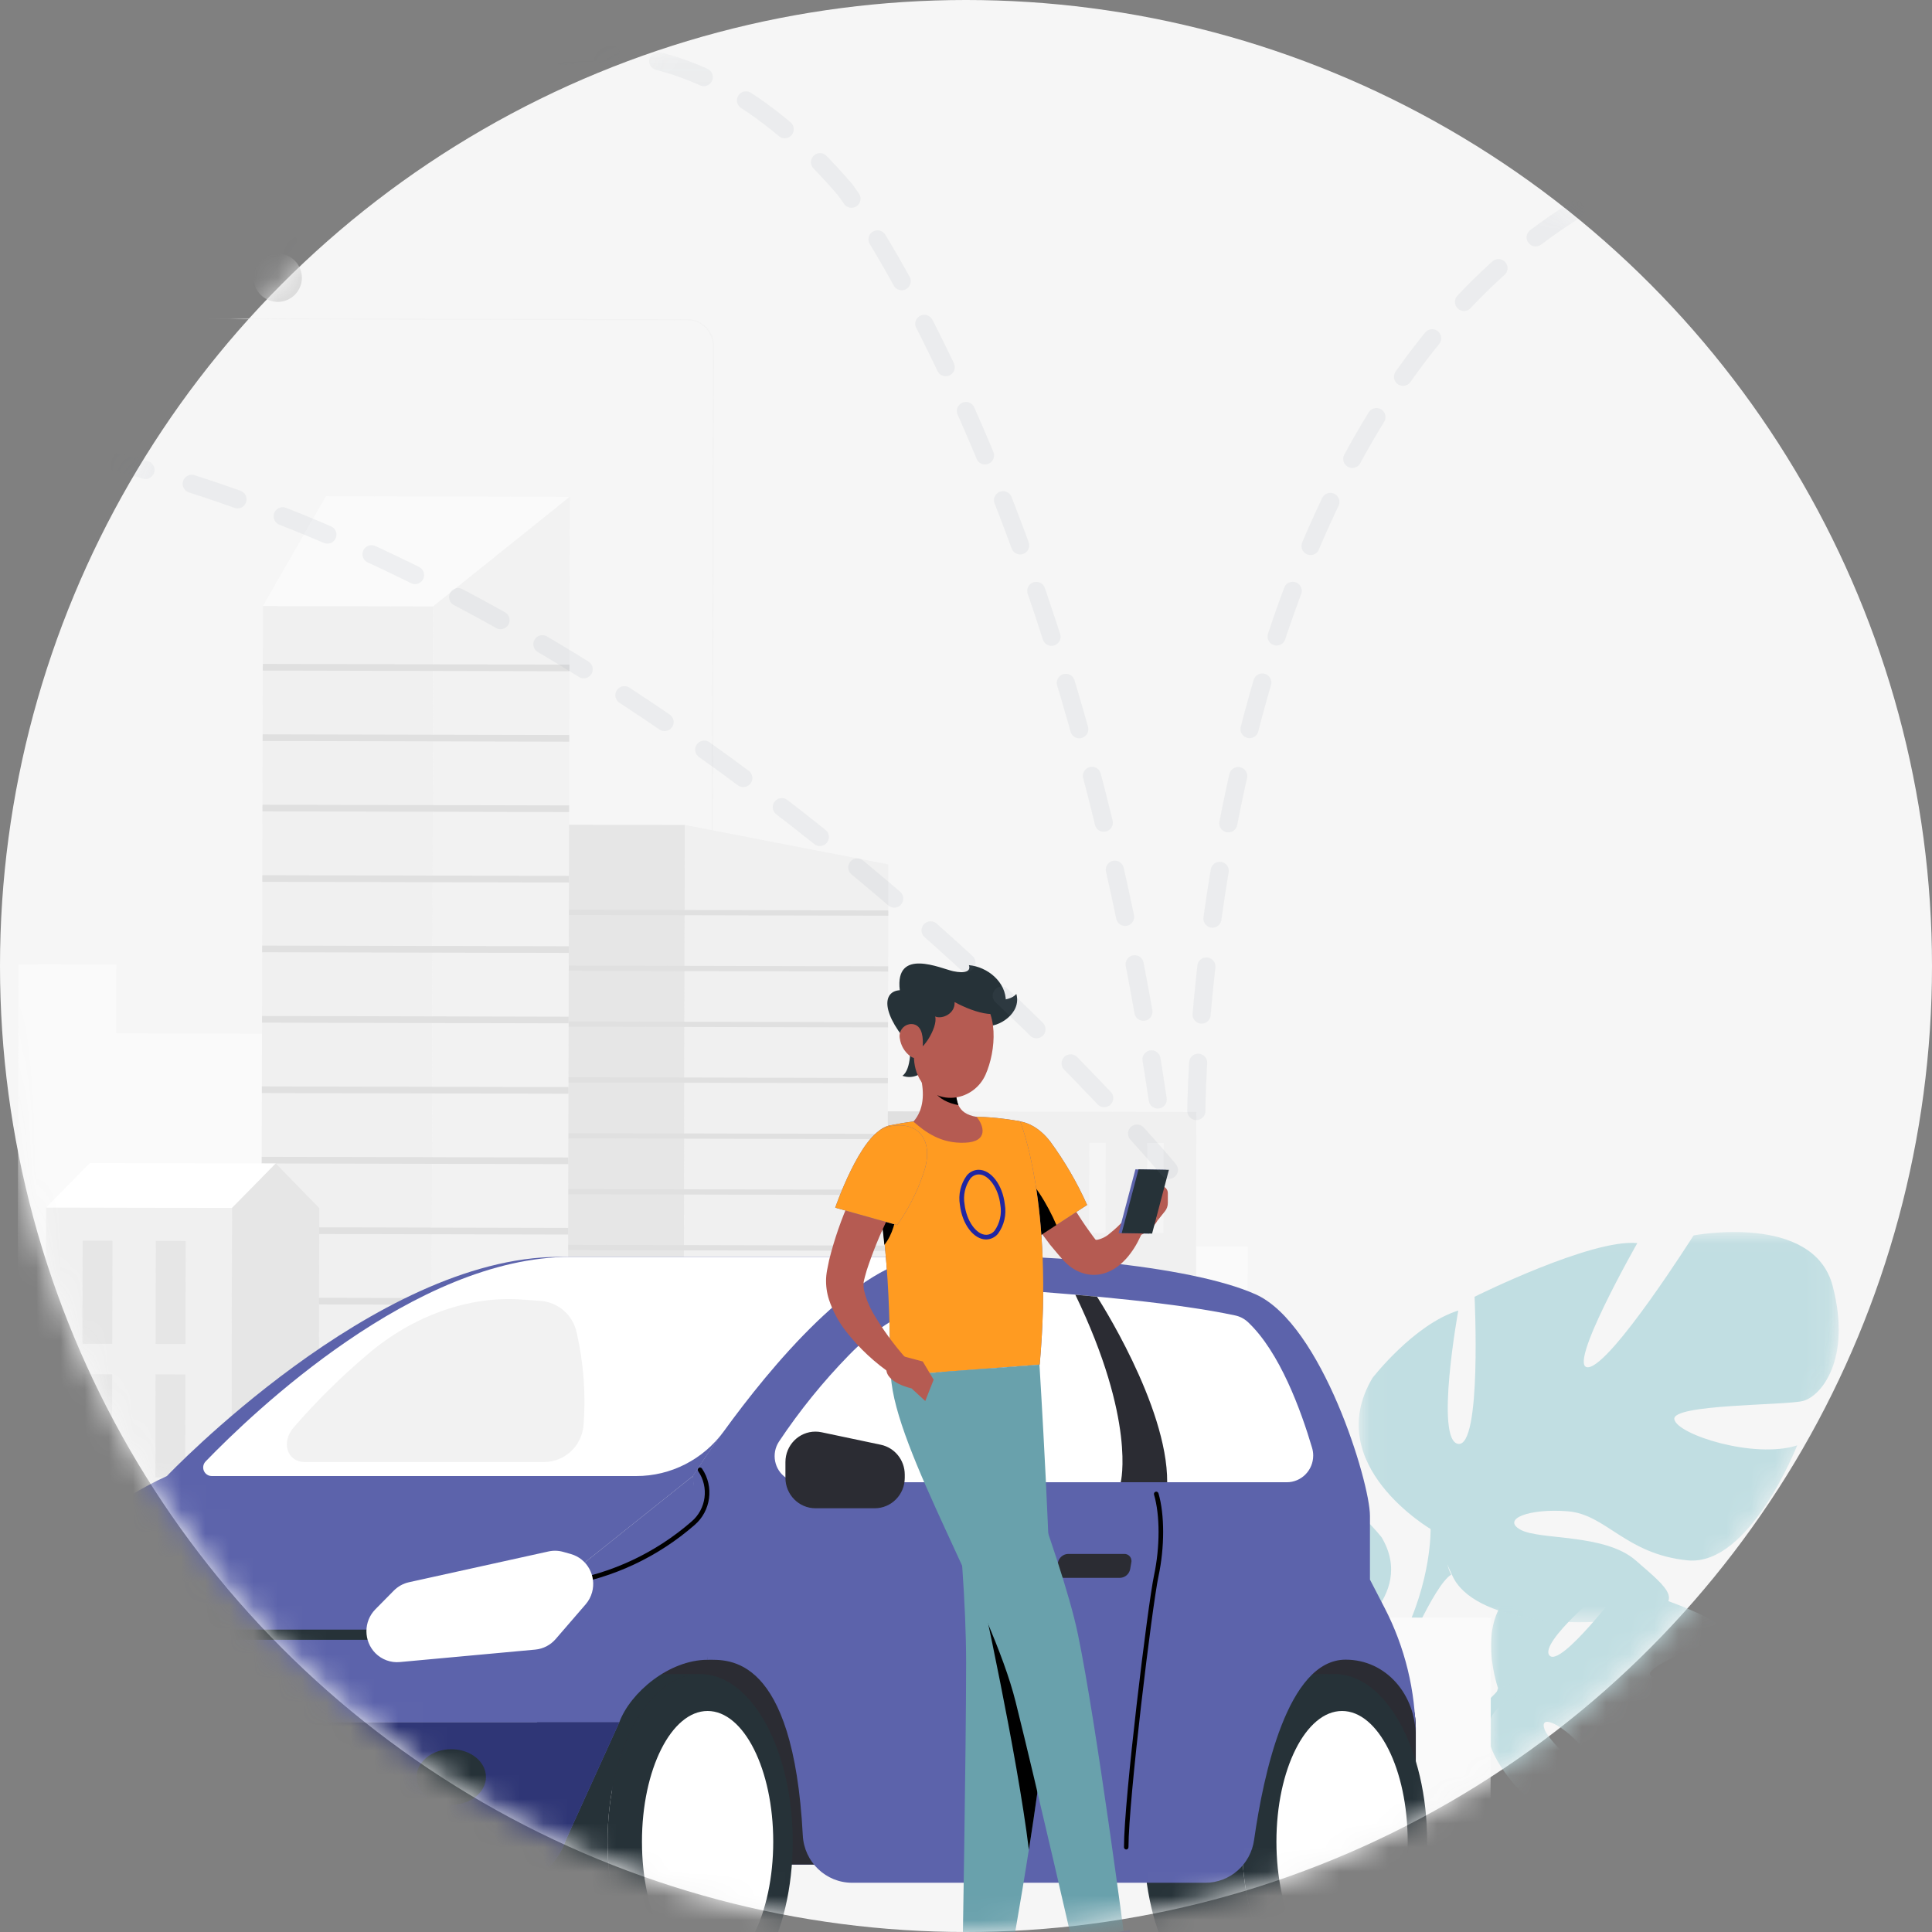 <svg xmlns="http://www.w3.org/2000/svg" xmlns:xlink="http://www.w3.org/1999/xlink" width="80" height="80" viewBox="0 0 80 80">
    <rect x="0" y="0" width="80" height="80" fill="#808080" stroke="none"/>
    <defs>
        <path id="tvkzpxj6uc" d="M0.013 0.004L13.738 0.004 13.738 10.716 0.013 10.716z"/>
        <path id="s715d3f0le" d="M0.03 0.015L19.909 0.015 19.909 16.174 0.03 16.174z"/>
        <path id="mwa0dmtmcg" d="M0 83.395L96.733 83.395 96.733 0.124 0 0.124z"/>
        <circle id="wudalsjdsa" cx="40" cy="40" r="40"/>
    </defs>
    <g fill="none" fill-rule="evenodd">
        <g>
            <g transform="translate(-60 -248) translate(60 248)">
                <mask id="oxmrr69aeb" fill="#fff">
                    <use xlink:href="#wudalsjdsa"/>
                </mask>
                <use fill="#F6F6F6" xlink:href="#wudalsjdsa"/>
                <g mask="url(#oxmrr69aeb)">
                    <g transform="translate(-17.228 2)">
                        <circle cx="28.728" cy="9.5" r="1" fill="#D8D8D8"/>
                        <g>
                            <g transform="translate(61.228 49) translate(17.588 14.342)">
                                <mask id="as5it2b6yd" fill="#fff">
                                    <use xlink:href="#tvkzpxj6uc"/>
                                </mask>
                                <path fill="#C1DEE2" d="M.44 4.553S-.805 1.009 1.9.118c0 0 1.872-.36 3.086.2 0 0-2.872 2.365-2.413 2.89C3.032 3.733 5.59.334 5.59.334s3.594 1.002 4.508 1.99c0 0-3.878 1.353-3.308 1.745.57.392 4.669-.823 4.669-.823s3.02 1.823 2.107 3.79c-.913 1.967-2.254 2.163-2.723 1.918-.47-.244-2.918-2.483-3.131-2.094-.213.39 1.015 2.411 2.198 2.943 0 0-3.22 1.707-4.46.371-1.24-1.336-.937-2.572-1.718-3.384-.78-.811-1.586-1.123-1.362-.518.224.605 1.77 1.71 1.95 2.904.18 1.195.421 2.047-1.055 1.196C1.79 9.52-.323 7.348.06 5.95L.44 4.553z" mask="url(#as5it2b6yd)"/>
                            </g>
                            <path fill="#C1DEE2" d="M29.543 20.873s-8.617-3.737-11.49-1.91c0 0-.908 1.151-2.66 1.84l-.415.496s2.116-1.057 2.695-.947c0 0 .318-3.52 11.87.521" transform="translate(61.228 49)"/>
                            <path fill="#C1DEE2" d="M15.376 20.649s-2.37.727-3.421 3.321l.325.17s1.546-2.496 2.99-3.131c1.442-.635.106-.36.106-.36M11.536 16.968s3.145-1.827 1.677-4.306c0 0-1.174-1.523-2.432-1.914 0 0 .671 3.697 0 3.784-.67.087-.461-4.176-.461-4.176S7.007 8.703 5.707 8.834c0 0 2.055 3.61 1.384 3.523-.67-.087-2.977-3.74-2.977-3.74S.717 7.963.172 10.051c-.545 2.088.335 3.132.839 3.262.503.13 3.732.087 3.648.522-.084.435-2.265 1.131-3.48.74 0 0 1.341 3.436 3.102 3.262 1.762-.174 2.307-1.305 3.397-1.392 1.09-.087 1.887.218 1.342.522-.545.305-2.39.1-3.27.876-.881.777-1.594 1.255.041 1.604 1.636.348 4.57.13 5.158-1.175l.587-1.305z" transform="translate(61.228 49)"/>
                            <path fill="#C1DEE2" d="M1.649 10.792s8.861 2.955 9.874 6.257c0 0-.042 1.478.844 3.173v.651s-.928-2.216-1.435-2.52c0 0 1.983-2.868-9.283-7.561" transform="translate(61.228 49)"/>
                            <path fill="#C8DBF4" d="M12.51 20.283s1.352 2.123.581 4.708l-.347-.096s.337-2.848-.37-4.28c-.706-1.432.137-.332.137-.332" transform="translate(61.228 49)"/>
                            <g transform="translate(61.228 49) translate(12.23)">
                                <mask id="vi2gs0t12f" fill="#fff">
                                    <use xlink:href="#s715d3f0le"/>
                                </mask>
                                <path fill="#C1DEE2" d="M3.051 12.34S-1.545 9.676.601 6.059c0 0 1.715-2.22 3.553-2.792 0 0-.98 5.394 0 5.521.98.127.674-6.092.674-6.092S9.67.283 11.568.474c0 0-3.002 5.267-2.021 5.14.98-.127 4.35-5.458 4.35-5.458s4.964-.952 5.76 2.094c.797 3.047-.49 4.57-1.225 4.76-.736.19-5.454.127-5.331.762.122.634 3.309 1.65 5.086 1.079 0 0-1.961 5.013-4.535 4.76-2.573-.255-3.37-1.905-4.963-2.032s-2.758.318-1.961.762c.796.444 3.493.145 4.78 1.278 1.286 1.133 2.328 1.832-.062 2.34-2.39.507-6.679.19-7.537-1.714l-.858-1.904z" mask="url(#vi2gs0t12f)"/>
                            </g>
                            <path fill="#C1DEE2" d="M29.543 3.124S16.706 7.452 15.238 12.29c0 0 .062 2.164-1.222 4.647v.955s1.345-3.247 2.078-3.692c0 0-2.873-4.202 13.45-11.076" transform="translate(61.228 49)"/>
                            <path fill="#C1DEE2" d="M13.96 16.923s-1.95 3.127-.838 6.932l.502-.142s-.487-4.192.534-6.3c1.02-2.108-.197-.49-.197-.49" transform="translate(61.228 49)"/>
                        </g>
                        <path fill="#F2F2F2" d="M1.228 73.912L97.228 74.139 97.228 74.088 1.228 73.861z"/>
                        <g transform="translate(.228)">
                            <path fill="#F2F2F2" d="M8.537 11.178c-.576 0-1.043.472-1.045 1.056l-.114 52.578c-.001.583.464 1.058 1.04 1.06l36.937.082c.576 0 1.044-.472 1.047-1.055l.114-52.578c0-.584-.466-1.058-1.043-1.06l-36.936-.083zm36.818 54.824L8.418 65.92c-.602-.002-1.089-.498-1.088-1.108l.114-52.578c.007-.607.494-1.094 1.093-1.094l36.937.082c.603.001 1.09.497 1.09 1.108L46.448 64.9c0 .61-.49 1.105-1.094 1.103zM81.082 77.838L86.055 77.849 86.055 77.898 81.082 77.887zM69.266 76.014L80.894 76.04 80.894 76.088 69.265 76.063zM15.415 76.22L25.991 76.243 25.991 76.292 15.414 76.268zM32.451 77.075L46.696 77.107 46.696 77.155 32.451 77.124z"/>
                            <path fill="#FAFAFA" d="M15.034 54.336L19.089 54.345 19.045 74.583 14.99 74.575z"/>
                            <path fill="#FAFAFA" d="M17.764 37.931L21.82 37.94 21.74 74.589 17.685 74.58z"/>
                            <path fill="#FAFAFA" d="M20.962 40.791L31.845 40.815 31.772 74.612 20.889 74.588zM78.716 74.716L74.083 74.706 74.104 64.978 78.737 64.988z"/>
                            <path fill="#FAFAFA" d="M74.657 74.707L70.024 74.697 70.04 67.103 74.674 67.114z"/>
                            <path fill="#FAFAFA" d="M71.696 74.7L67.063 74.69 67.093 60.838 71.726 60.848z"/>
                            <path fill="#FAFAFA" d="M68.616 74.694L63.983 74.683 64.037 49.6 68.67 49.61z"/>
                            <path fill="#F0F0F0" d="M52.321 44.015L66.54 44.046 66.474 74.689 52.255 74.657z"/>
                            <path fill="#F5F5F5" d="M64.506 45.326L65.183 45.327 65.175 49.056 64.498 49.055zM64.493 51.158L65.17 51.16 65.162 54.889 64.485 54.887zM64.481 56.989L65.158 56.991 65.15 60.719 64.472 60.718zM64.468 62.82L65.145 62.821 65.137 66.55 64.46 66.549zM64.455 68.652L65.132 68.654 65.124 72.383 64.447 72.381zM62.107 45.321L62.784 45.322 62.776 49.051 62.099 49.05zM62.094 51.153L62.771 51.155 62.763 54.884 62.086 54.882zM62.082 56.984L62.759 56.985 62.751 60.714 62.074 60.713zM62.069 62.814L62.746 62.816 62.738 66.545 62.061 66.543zM62.056 68.647L62.734 68.649 62.726 72.377 62.048 72.376zM59.708 45.315L60.385 45.317 60.377 49.046 59.7 49.044zM59.696 51.148L60.373 51.149 60.365 54.878 59.687 54.877zM59.683 56.978L60.36 56.98 60.352 60.709 59.675 60.707zM59.67 62.809L60.347 62.811 60.339 66.539 59.662 66.538zM59.658 68.642L60.335 68.643 60.327 72.372 59.65 72.371zM57.309 45.31L57.987 45.311 57.979 49.04 57.301 49.039zM57.297 51.142L57.974 51.144 57.966 54.873 57.289 54.871zM57.284 56.973L57.961 56.975 57.953 60.703 57.276 60.702zM57.272 62.804L57.949 62.805 57.941 66.534 57.263 66.533zM57.259 68.636L57.936 68.638 57.928 72.367 57.251 72.365zM54.909 45.305L55.586 45.306 55.578 49.035 54.901 49.034zM54.896 51.137L55.573 51.139 55.565 54.868 54.888 54.866zM54.883 56.968L55.561 56.969 55.553 60.698 54.875 60.697zM54.871 62.798L55.548 62.8 55.54 66.529 54.863 66.527zM54.858 68.631L55.535 68.632 55.527 72.361 54.85 72.36z"/>
                            <path fill="#E0E0E0" d="M52.321 44.015L55.25 44.021 56.458 74.667 52.255 74.657z"/>
                            <path fill="#F0F0F0" d="M45.357 32.16L53.786 33.794 53.697 74.661 45.265 74.642z"/>
                            <path fill="#E6E6E6" d="M38.611 32.145L45.357 32.16 45.265 74.642 38.518 74.627z"/>
                            <path fill="#E0E0E0" d="M53.781 35.917L38.602 35.883 38.603 35.666 53.782 35.7zM53.776 38.23L38.597 38.196 38.598 37.979 53.777 38.013zM53.771 40.543L38.592 40.509 38.593 40.292 53.772 40.326zM53.766 42.854L38.587 42.82 38.588 42.603 53.767 42.637zM53.761 45.168L38.582 45.135 38.583 44.918 53.762 44.951zM53.756 47.481L38.577 47.448 38.578 47.231 53.757 47.264zM53.751 49.794L38.572 49.76 38.573 49.543 53.752 49.577zM53.746 52.107L38.567 52.073 38.568 51.856 53.747 51.89zM53.741 54.422L38.562 54.388 38.563 54.171 53.742 54.205zM53.736 56.735L38.557 56.701 38.558 56.484 53.737 56.518zM53.731 59.048L38.552 59.014 38.553 58.797 53.732 58.831zM53.726 61.358L38.547 61.325 38.548 61.108 53.727 61.141zM53.721 63.673L38.542 63.64 38.543 63.423 53.722 63.456zM53.716 65.986L38.537 65.953 38.538 65.735 53.717 65.769zM53.711 68.299L38.532 68.265 38.533 68.048 53.712 68.082zM53.706 70.612L38.527 70.578 38.528 70.361 53.707 70.395zM53.701 72.927L38.522 72.893 38.523 72.676 53.702 72.71z"/>
                            <path fill="#F0F0F0" d="M27.887 23.092L34.94 23.108 34.829 74.618 27.776 74.603z"/>
                            <path fill="#FAFAFA" d="M34.94 23.108L27.887 23.092 30.493 18.549 40.593 18.572z"/>
                            <path fill="#F2F2F2" d="M34.94 23.108L40.593 18.572 40.471 74.631 34.828 74.618z"/>
                            <path fill="#E0E0E0" d="M27.882 25.492L40.578 25.52 40.577 25.795 27.881 25.767zM27.876 28.407L40.572 28.435 40.571 28.711 27.875 28.682zM27.869 31.323L40.565 31.351 40.565 31.626 27.869 31.598zM27.863 34.24L40.559 34.268 40.558 34.543 27.862 34.515zM27.857 37.155L40.553 37.183 40.552 37.458 27.856 37.43zM27.85 40.07L40.546 40.099 40.546 40.374 27.85 40.346zM27.844 42.986L40.54 43.014 40.539 43.289 27.844 43.261zM27.838 45.901L40.534 45.929 40.533 46.204 27.837 46.176zM27.831 48.816L40.527 48.845 40.527 49.12 27.831 49.092zM27.825 51.734L40.521 51.762 40.52 52.037 27.825 52.009zM27.819 54.649L40.515 54.677 40.514 54.952 27.818 54.924zM27.812 57.564L40.508 57.592 40.508 57.868 27.812 57.839zM27.806 60.48L40.502 60.508 40.502 60.783 27.806 60.755zM27.8 63.395L40.496 63.423 40.495 63.698 27.799 63.67zM27.793 66.31L40.49 66.338 40.489 66.613 27.793 66.585zM27.787 69.227L40.483 69.256 40.483 69.531 27.787 69.503zM27.781 72.143L40.477 72.171 40.476 72.446 27.78 72.418z"/>
                            <path fill="#F0F0F0" d="M18.909 47.998L26.609 48.016 26.551 74.6 18.852 74.583z"/>
                            <path fill="#E6E6E6" d="M20.421 49.375L21.657 49.378 21.648 53.645 20.412 53.643zM23.453 49.382L24.689 49.385 24.68 53.652 23.444 53.649zM20.409 54.902L21.645 54.904 21.636 59.172 20.4 59.169zM23.441 54.908L24.677 54.911 24.668 59.179 23.432 59.176zM20.398 60.426L21.633 60.429 21.624 64.697 20.388 64.694zM23.429 60.433L24.665 60.436 24.656 64.703 23.42 64.7zM20.386 65.953L21.621 65.956 21.612 70.223 20.376 70.22zM23.418 65.96L24.653 65.962 24.644 70.23 23.408 70.227z"/>
                            <path fill="#FFF" d="M26.607 48.016L18.909 47.999 20.719 46.16 28.419 46.177z"/>
                            <path fill="#E6E6E6" d="M26.607 48.016L28.419 46.177 30.22 48.024 30.163 74.608 26.549 74.6z"/>
                            <path fill="#5C63AB" d="M75.625 75.207H42.35V64.704h29.33l2.738 2.253c.766.63 1.21 1.577 1.207 2.577v5.673z"/>
                            <path fill="#2B2C33" d="M75.625 75.207H42.35V64.704h29.33l2.738 2.253c.766.63 1.21 1.577 1.207 2.577v5.673z"/>
                            <path fill="#263238" d="M42.158 74.26c0-3.833 1.722-6.94 3.826-6.94h-4.06c-2.117 0-3.825 3.099-3.825 6.94s1.722 6.943 3.826 6.943h4.067c-2.122 0-3.834-3.11-3.834-6.943"/>
                            <path fill="#263238" d="M45.992 67.32c2.117 0 3.833 3.107 3.833 6.94s-1.716 6.94-3.833 6.94-3.834-3.107-3.834-6.94 1.717-6.94 3.834-6.94"/>
                            <path fill="#FFF" d="M46.3 68.848c1.501 0 2.718 2.423 2.718 5.412s-1.217 5.412-2.718 5.412-2.718-2.423-2.718-5.412c0-2.99 1.217-5.412 2.718-5.412"/>
                            <path fill="#263238" d="M20.062 74.26c0-3.833 1.722-6.94 3.826-6.94h-4.06c-2.117 0-3.825 3.099-3.825 6.94s1.722 6.943 3.826 6.943h4.067c-2.118 0-3.834-3.11-3.834-6.943"/>
                            <path fill="#263238" d="M23.896 67.32c2.117 0 3.833 3.107 3.833 6.94s-1.716 6.94-3.833 6.94-3.834-3.107-3.834-6.94 1.717-6.94 3.834-6.94M68.428 74.26c0-3.833 1.722-6.94 3.826-6.94h-4.059c-2.116 0-3.826 3.099-3.826 6.94s1.722 6.943 3.826 6.943h4.067c-2.116 0-3.834-3.11-3.834-6.943"/>
                            <path fill="#263238" d="M72.262 67.32c2.117 0 3.833 3.107 3.833 6.94s-1.716 6.94-3.833 6.94-3.834-3.107-3.834-6.94 1.717-6.94 3.834-6.94"/>
                            <path fill="#FFF" d="M72.572 68.848c1.501 0 2.718 2.423 2.718 5.412s-1.217 5.412-2.718 5.412c-1.502 0-2.718-2.423-2.718-5.412 0-2.99 1.216-5.412 2.718-5.412"/>
                            <path fill="#5C63AB" d="M37.629 76.197H32.71l-.276-.271c-.283-.287-.667-.449-1.067-.45H19.075c-.4.001-.784.163-1.067.45l-.168.168h-.448c-1.458 0-2.64-1.196-2.64-2.673v-4.11h27.894l-2.219 4.885c-.42 1.2-1.541 2.003-2.798 2.001"/>
                            <path fill="#2F3676" d="M37.629 76.197H32.71l-.276-.271c-.283-.287-.667-.449-1.067-.45H19.075c-.4.001-.784.163-1.067.45l-.168.168h-.448c-1.458 0-2.64-1.196-2.64-2.673v-4.11h27.894l-2.219 4.885c-.42 1.2-1.541 2.003-2.798 2.001"/>
                            <path fill="#5C63AB" d="M73.727 63.408v-2.642c0-1.389-1.993-7.942-4.734-9.17-2.742-1.228-9.374-1.774-13.551-1.55-4.178.225-9.756 9.074-9.756 9.074l.606 7.609c.85 0 3.554-.26 3.95 7.268.055 1.102.955 1.966 2.045 1.964h14.626c1.016 0 1.876-.76 2.017-1.778.382-2.683 1.38-7.46 3.79-7.46 1.688 0 2.899 1.464 2.899 3.144 0-1.845-.442-3.663-1.29-5.296l-.602-1.163z"/>
                            <path fill="#5C63AB" d="M40.138 50.046c-7.607 0-16.227 9.074-16.227 9.074h21.782s5.573-8.847 9.756-9.074H40.14z"/>
                            <path fill="#FFF" d="M40.605 50.046c-6.408 0-13.13 6.44-15.09 8.468-.137.14-.135.366.003.503.066.066.156.103.249.103h17.572c1.434.004 2.784-.686 3.634-1.856 1.89-2.607 5.53-7.057 8.476-7.218H40.605z"/>
                            <path fill="#5C63AB" d="M45.693 59.12l-8.045 6.429-21.653-.07s-1.243 1.83-1.243 3.832h27.894c.457-1.226 2.06-2.582 3.654-2.582 0-2.282-.607-7.61-.607-7.61"/>
                            <path fill="#000" d="M40.427 63.655c-.047-.001-.087-.036-.093-.084-.007-.052.028-.1.08-.108 1.931-.317 3.738-1.169 5.222-2.46.608-.518.728-1.419.277-2.08-.032-.043-.024-.104.017-.137.042-.032.102-.025.135.018l.005.008c.505.744.37 1.756-.312 2.338-1.51 1.315-3.35 2.182-5.316 2.503l-.015.002z"/>
                            <path fill="#5C63AB" d="M15.995 65.48s3.803-4.49 7.916-6.36h21.782l-8.045 6.429-21.653-.07z"/>
                            <mask id="6af1uj0ryh" fill="#fff">
                                <use xlink:href="#mwa0dmtmcg"/>
                            </mask>
                            <path fill="#263238" d="M18.555 65.9L32.839 65.9 32.839 65.479 18.555 65.479z" mask="url(#6af1uj0ryh)"/>
                            <path fill="#FFF" d="M32.542 64.639l.765-.775c.172-.174.39-.295.628-.347l5.779-1.275c.203-.045.414-.038.614.02l.31.087c.675.192 1.068.903.878 1.587-.051.184-.142.353-.266.497l-1.244 1.44c-.214.247-.514.402-.838.433l-5.61.516c-.375.036-.747-.1-1.014-.368-.494-.502-.495-1.313-.002-1.815M18.959 65.05l-.634-1.2c-.089-.168-.221-.308-.382-.407-.312-.189-.698-.2-1.02-.029l-.48.256c-.236.126-.415.339-.501.595l-.293.877c-.186.552.105 1.152.65 1.34.052.018.105.032.16.041l1.321.23c.442.078.884-.14 1.096-.54l.088-.164c.165-.313.163-.689-.005-1M50.143 59.377h20.139c.604 0 1.095-.495 1.095-1.107 0-.109-.016-.216-.047-.32-.459-1.55-1.339-3.973-2.66-5.209-.148-.136-.328-.23-.523-.271-2.374-.51-6.19-.849-9.021-1.046-2.597-.18-5.142.8-6.965 2.68-1.077 1.103-2.05 2.304-2.906 3.59-.327.498-.194 1.17.297 1.502.175.118.38.181.59.181" mask="url(#6af1uj0ryh)"/>
                            <path fill="#263238" d="M37.122 71.581c0 .635-.643 1.153-1.435 1.153s-1.435-.518-1.435-1.153.641-1.15 1.435-1.15 1.435.515 1.435 1.15M25.562 64.6c.47 0 .7.488.513 1.088-.188.6-.72 1.091-1.192 1.091-.473 0-.7-.488-.513-1.09.188-.603.721-1.09 1.192-1.09" mask="url(#6af1uj0ryh)"/>
                            <path fill="#2B2C33" d="M49.523 59.193v-.652c0-.696.555-1.26 1.242-1.261.086 0 .172.009.256.027l2.452.517c.577.122.99.637.991 1.234v.135c0 .696-.556 1.26-1.243 1.261h-2.453c-.687 0-1.245-.564-1.245-1.26M62.426 51.695s-.327-.033-.898-.083c2.522 5.23 1.879 7.765 1.879 7.765h1.924c.02-3.184-2.905-7.682-2.905-7.682" mask="url(#6af1uj0ryh)"/>
                            <path fill="#F2F2F2" d="M41.162 57.035c-.081.852-.787 1.502-1.632 1.504h-9.915c-.723 0-.985-.818-.46-1.426.945-1.09 1.972-2.106 3.072-3.037 1.867-1.593 4.185-2.42 6.352-2.267l.82.06c.725.057 1.327.591 1.48 1.312.289 1.262.384 2.562.283 3.854" mask="url(#6af1uj0ryh)"/>
                            <path fill="#000" d="M63.637 74.584c-.053 0-.096-.044-.096-.097 0-1.96.987-10.044 1.245-11.255.25-1.176.25-2.489 0-3.343-.015-.052.014-.105.065-.12.05-.014.103.015.119.066.258.883.258 2.233 0 3.438s-1.242 9.261-1.242 11.214c0 .052-.04.094-.091.097" mask="url(#6af1uj0ryh)"/>
                            <path fill="#2B2C33" d="M63.382 63.335H61.05c-.16.005-.293-.122-.298-.283 0-.025.002-.05.008-.075l.047-.274c.04-.202.212-.35.415-.358h2.332c.16-.005.293.121.298.283.001.025-.001.05-.007.075l-.048.274c-.04.202-.211.35-.415.358" mask="url(#6af1uj0ryh)"/>
                            <path fill="#B55B52" d="M62.579 80.821L63.7 80.474 63.003 77.904 61.882 78.252zM59.996 45.33c.262.532.559 1.096.855 1.633.297.536.61 1.07.945 1.572.086.125.167.254.255.372l.216.299c.044.058.069.085.076.099.008.013.012.032.067.036.204-.037.392-.13.546-.27.105-.082.212-.175.317-.274.105-.099.21-.213.302-.304l.764.43c-.064.171-.14.337-.226.498-.086.164-.184.32-.295.469-.117.161-.252.31-.401.441-.178.16-.384.284-.607.366-.28.104-.583.12-.872.049-.271-.068-.522-.2-.73-.388-.047-.04-.091-.081-.133-.126l-.061-.063-.044-.05-.168-.195c-.113-.13-.216-.263-.324-.387-.408-.532-.785-1.088-1.128-1.666-.169-.286-.335-.58-.488-.87-.153-.288-.302-.58-.444-.908l1.578-.763z" mask="url(#6af1uj0ryh)"/>
                            <path fill="#5C63AB" d="M57.927 45.337c-.312 1.074 1.878 3.997 1.878 3.997l2.21-1.44c-.416-.93-.93-1.811-1.53-2.63-.906-1.168-2.218-1.106-2.558.073" mask="url(#6af1uj0ryh)"/>
                            <path fill="#FF9B21" d="M57.927 45.337c-.312 1.074 1.878 3.997 1.878 3.997l2.21-1.44c-.416-.93-.93-1.811-1.53-2.63-.906-1.168-2.218-1.106-2.558.073" mask="url(#6af1uj0ryh)"/>
                            <path fill="#000" d="M59.273 46.597c.454.193 1.123 1.305 1.471 2.13l-.937.61c-.525-.709-.996-1.456-1.41-2.237.297-.333.635-.606.876-.503" mask="url(#6af1uj0ryh)"/>
                            <path fill="#B55B52" d="M63.443 48.702l.8-1.31.698 1.13c-.168.301-.44.528-.765.637l-.733-.457zM65.358 47.406v.405c0 .126-.043.25-.122.347l-.291.364-.698-1.13.721-.265c.152-.054.32.027.374.18.01.032.016.066.016.1" mask="url(#6af1uj0ryh)"/>
                            <path fill="#5C63AB" d="M64.578 49.08L63.319 49.06 64.015 46.42 65.274 46.44z" mask="url(#6af1uj0ryh)"/>
                            <path fill="#263238" d="M64.706 49.08L63.447 49.06 64.144 46.42 65.402 46.44z" mask="url(#6af1uj0ryh)"/>
                            <path fill="#000" d="M61.882 78.252L63.005 77.904 63.363 79.229 62.24 79.577z" mask="url(#6af1uj0ryh)"/>
                            <path fill="#5C63AB" d="M53.052 45.901c.943 4.11.739 8.188.842 9.068l6.158-.465c.59-6.681-.81-10.073-.81-10.073s-.395-.078-.933-.134c-.168-.017-.352-.033-.541-.042-.106 0-.21-.01-.32-.012-.875.014-1.749.078-2.617.194-.164.02-.33.044-.493.071l-.436.082h-.018c-.579.116-.955.686-.84 1.273l.008.038" mask="url(#6af1uj0ryh)"/>
                            <path fill="#FF9B21" d="M53.052 45.901c.943 4.11.739 8.188.842 9.068l6.158-.465c.59-6.681-.81-10.073-.81-10.073s-.395-.078-.933-.134c-.168-.017-.352-.033-.541-.042-.106 0-.21-.01-.32-.012-.875.014-1.749.078-2.617.194-.164.02-.33.044-.493.071l-.436.082h-.018c-.579.116-.955.686-.84 1.273l.008.038" mask="url(#6af1uj0ryh)"/>
                            <path fill="#000" d="M54.095 46.769l-.708.92v.035c.1.624.176 1.234.233 1.823.68-.847.58-2.375.475-2.778" mask="url(#6af1uj0ryh)"/>
                            <path fill="#B55B52" d="M55.128 42.62c.147.627.138 1.325-.306 1.824.492.427 1.128.913 2.13.874 1.003-.039.78-.724.487-1.071-.855-.14-.857-.703-.865-1.323 0-.129-.083-.242-.205-.281l-.94-.306c-.125-.04-.257.029-.296.154-.014.042-.015.086-.005.129" mask="url(#6af1uj0ryh)"/>
                            <path fill="#2026A2" d="M57.525 46.631c-.135.003-.262.066-.346.173-.218.309-.304.693-.238 1.067.079.684.488 1.26.896 1.26.135-.003.263-.066.348-.173.217-.31.302-.694.237-1.067-.075-.684-.484-1.26-.89-1.26h-.007zm.31 2.693c-.517 0-.993-.628-1.087-1.43-.074-.429.029-.87.285-1.22.121-.148.3-.234.49-.236.515 0 .993.627 1.084 1.43.075.428-.027.87-.283 1.22-.121.146-.3.233-.49.236z" mask="url(#6af1uj0ryh)"/>
                            <path fill="#000" d="M56.576 42.959l-.947.124c.021.042.048.083.073.124.18.29.574.482.983.552-.089-.257-.126-.529-.109-.8" mask="url(#6af1uj0ryh)"/>
                            <path fill="#263238" d="M57.804 40.477c.526.09 1.51-.515 1.28-1.32-.295.373-1.28.247-1.28.247v1.073zM55.75 41.33c.057.538-.6 1.497-1.38 1.216.383-.275.322-1.28.322-1.28l1.058.064z" mask="url(#6af1uj0ryh)"/>
                            <path fill="#B55B52" d="M54.979 40.284c-.142 1.15-.283 1.818.178 2.518.69 1.04 2.175.775 2.653-.304.43-.969.589-2.695-.429-3.357-.724-.476-1.692-.267-2.161.466-.13.204-.213.435-.241.677" mask="url(#6af1uj0ryh)"/>
                            <path fill="#263238" d="M54.822 41.446c.277.296 1.04-.915.9-1.356.288.128.839-.116.804-.597.86.465 2.105.833 2.124 0 .019-.833-.766-1.462-1.53-1.528.091.25-.152.356-.651.25-.5-.107-2.424-1.004-2.211.788-.72.043-.814.965.564 2.443" mask="url(#6af1uj0ryh)"/>
                            <path fill="#B55B52" d="M54.26 40.998c.04.29.19.55.42.727.306.23.498-.014.526-.378.027-.33 0-.845-.365-.932-.263-.058-.523.111-.58.378-.015.067-.016.137-.002.205" mask="url(#6af1uj0ryh)"/>
                            <path fill="#69A1AC" d="M55.994 54.812l4.048-.304s.524 8.412.484 11.979c-.04 3.711-1.721 12.81-1.721 12.81l-1.955.03s.155-8.825.155-12.469c0-4.906-1.016-12.046-1.016-12.046" mask="url(#6af1uj0ryh)"/>
                            <path fill="#000" d="M57.56 63.558c.053.242 1.558 7.062 2.044 11.041.258-1.654.524-3.512.704-5.153l-2.749-5.888z" mask="url(#6af1uj0ryh)"/>
                            <path fill="#69A1AC" d="M57.858 54.674s3.081 7.644 3.776 10.997c.765 3.67 1.98 12.955 1.98 12.955l-2.091.33s-1.582-6.941-2.468-10.486c-1.006-4.04-4.996-10.439-5.165-13.498l3.968-.298z" mask="url(#6af1uj0ryh)"/>
                            <path fill="#5C63AB" d="M63.876 78.806L61.278 79.422 60.951 78.409 63.788 77.917z" mask="url(#6af1uj0ryh)"/>
                            <path fill="#B55B52" d="M54.89 46.265c-.382.688-.764 1.422-1.109 2.145-.347.706-.644 1.436-.89 2.185-.028.09-.05.18-.076.269-.01.04-.027.099-.032.126-.007.022-.012.045-.016.068-.016.121-.013.245.01.366.077.331.203.65.373.943.397.677.86 1.312 1.381 1.897l-.555.674c-.74-.496-1.397-1.107-1.947-1.812-.307-.392-.544-.835-.702-1.31-.091-.282-.132-.58-.12-.877 0-.079.015-.162.024-.242.01-.079.021-.12.033-.182.023-.112.044-.23.069-.34.214-.861.505-1.7.868-2.507.349-.794.745-1.565 1.186-2.31l1.504.907z" mask="url(#6af1uj0ryh)"/>
                            <path fill="#5C63AB" d="M53.69 44.679c-1.066.296-2.105 3.328-2.105 3.328l2.565.72c.45-.638.809-1.337 1.066-2.076.54-1.474-.237-2.329-1.527-1.972" mask="url(#6af1uj0ryh)"/>
                            <path fill="#FF9B21" d="M53.69 44.679c-1.066.296-2.105 3.328-2.105 3.328l2.565.72c.45-.638.809-1.337 1.066-2.076.54-1.474-.237-2.329-1.527-1.972" mask="url(#6af1uj0ryh)"/>
                            <path fill="#B55B52" d="M54.04 54.064l1.17.312-.465 1.114s-1.05-.225-1.044-.804l.338-.622zM55.66 55.131L55.313 56.013 54.745 55.49 55.21 54.376z" mask="url(#6af1uj0ryh)"/>
                            <path stroke="#798593" stroke-dasharray="2" stroke-linecap="round" stroke-linejoin="round" stroke-width=".75" d="M65.402 46.44S38.295 13.855 7.374 15.615M66.538 44.005s.16-42.794 30.189-40.553" mask="url(#6af1uj0ryh)" opacity=".296"/>
                            <path stroke="#798593" stroke-dasharray="2" stroke-linecap="round" stroke-linejoin="round" stroke-width=".75" d="M27.73 9.534S39.501-8.711 51.993 5.853c0 0 9.136 12.131 12.947 37.674" mask="url(#6af1uj0ryh)" opacity=".296"/>
                        </g>
                    </g>
                </g>
            </g>
        </g>
    </g>
</svg>

